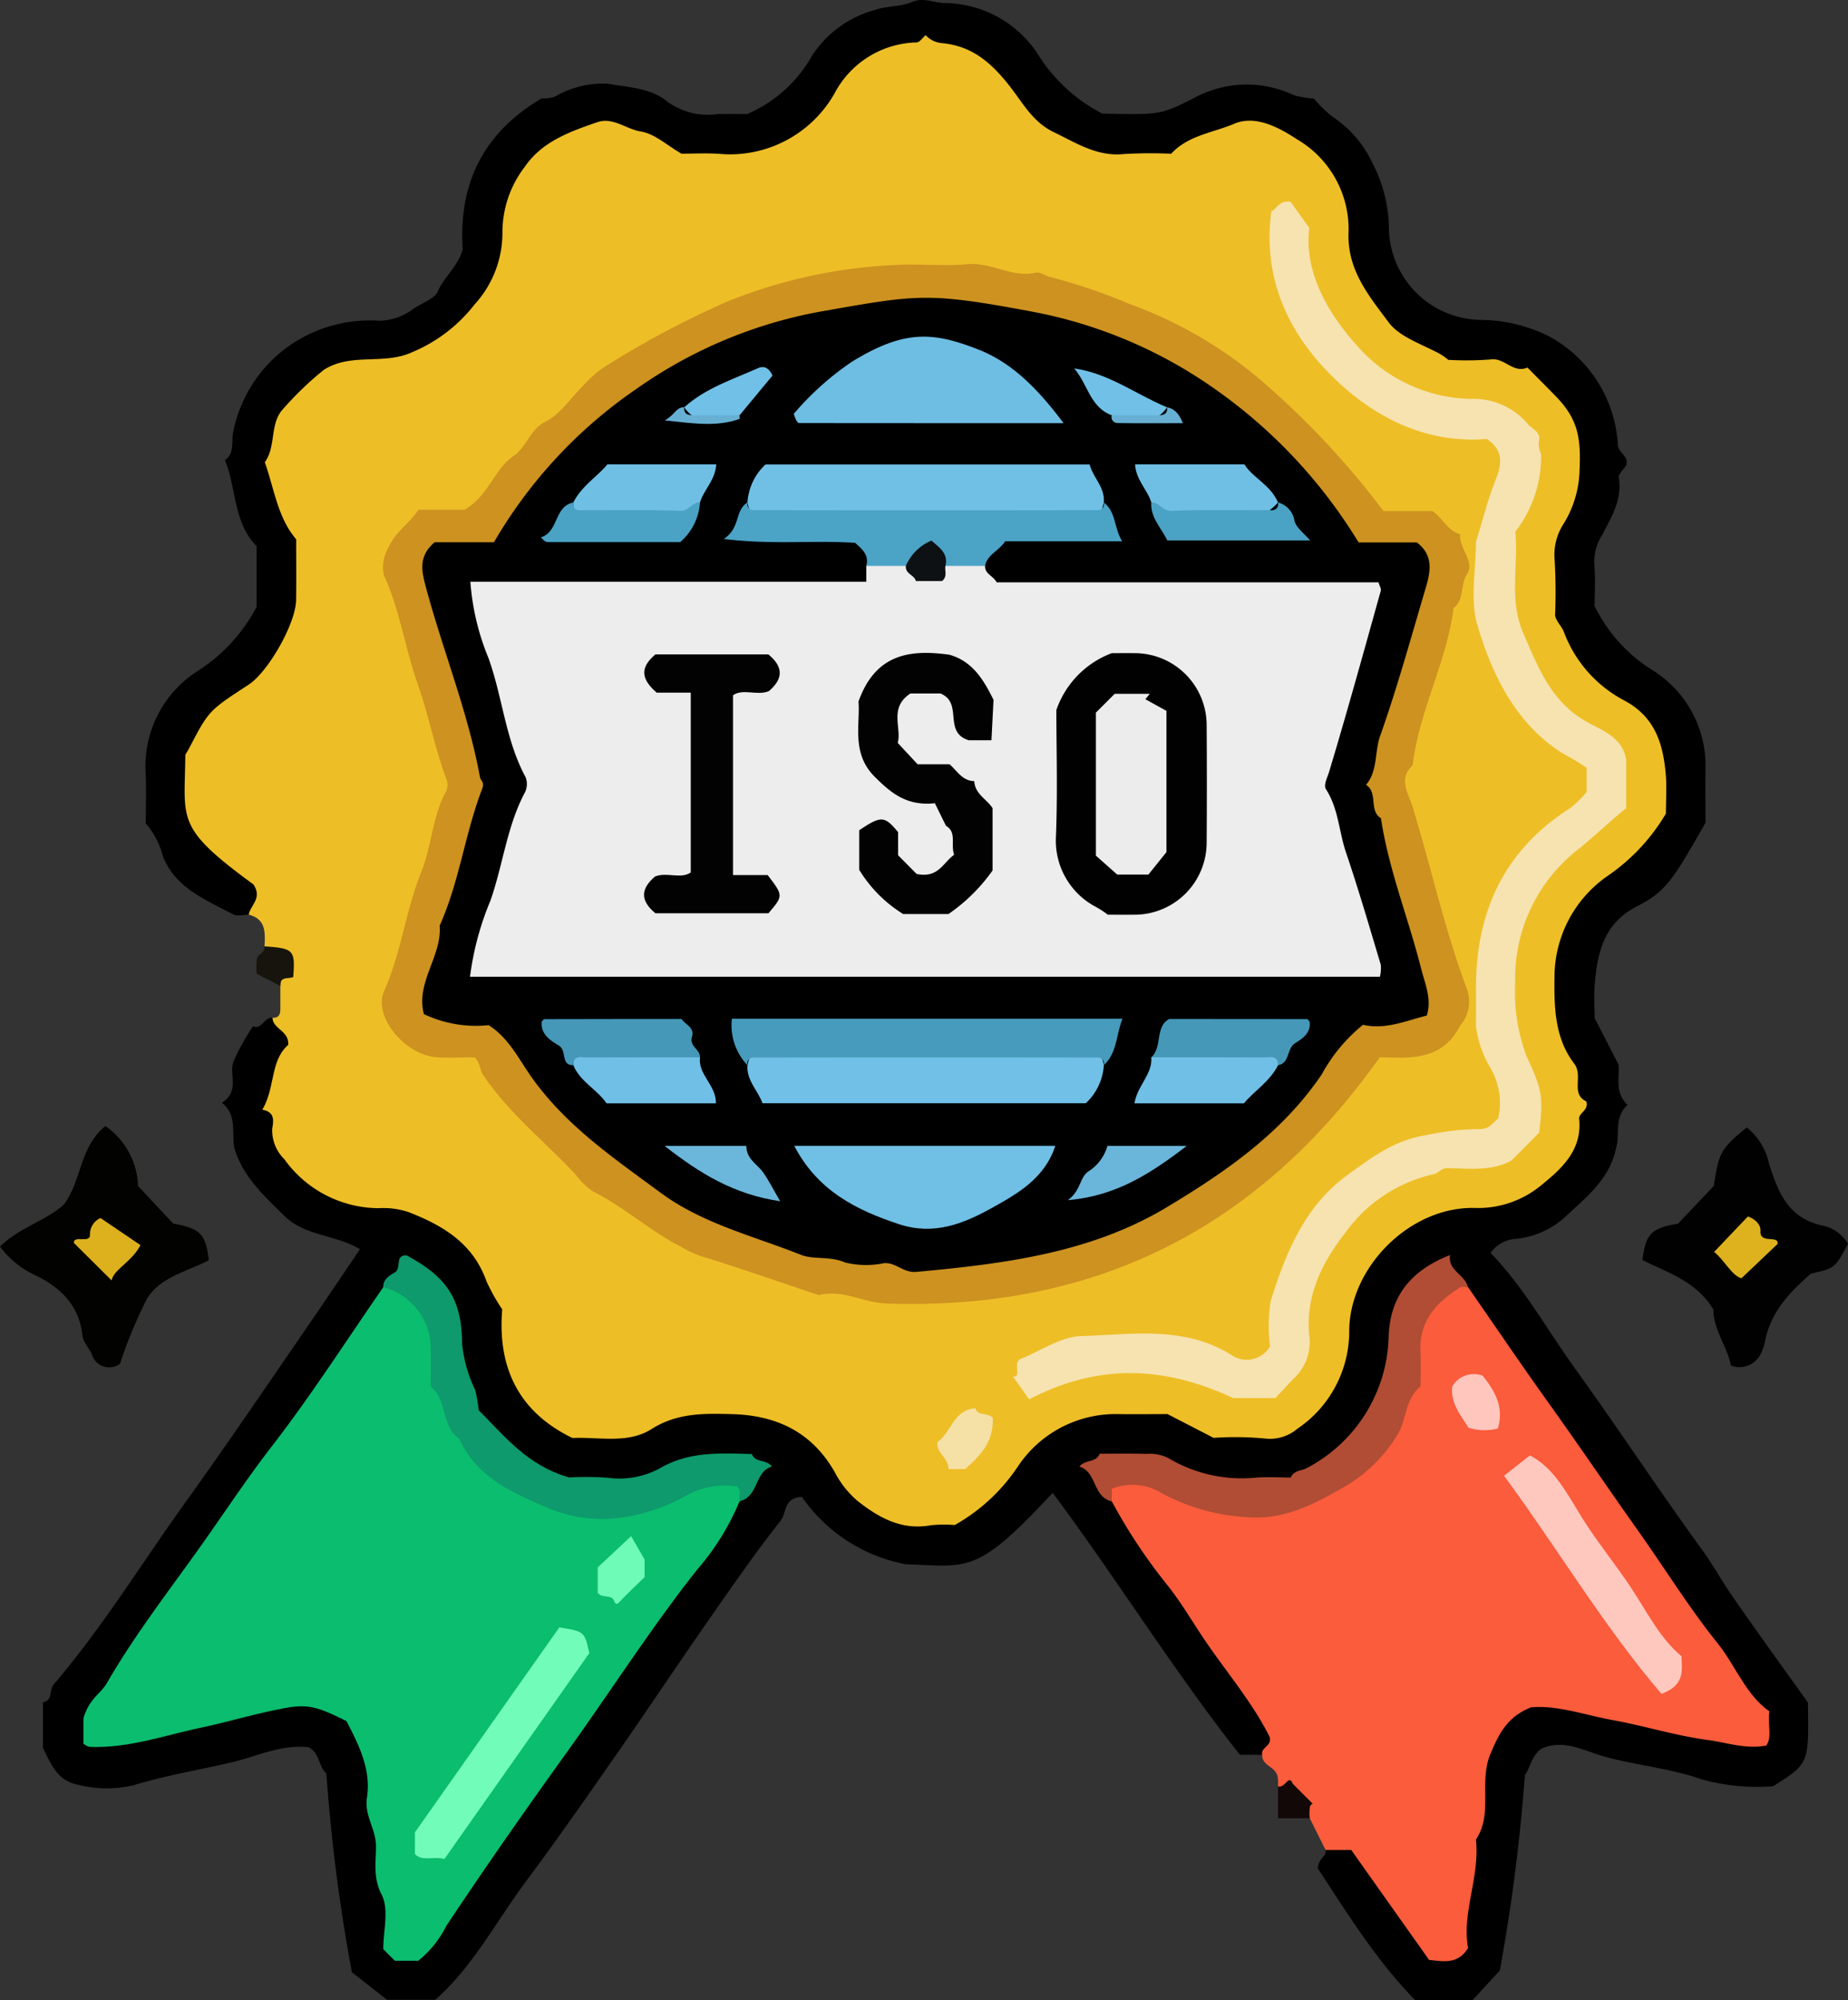 <svg id="Grupo_845849" data-name="Grupo 845849" xmlns="http://www.w3.org/2000/svg" xmlns:xlink="http://www.w3.org/1999/xlink" width="143.402" height="155.184" viewBox="0 0 143.402 155.184">
  <rect x="0" y="0" width="143.402" height="155.184" fill="#333333" stroke="none"/>
  <defs>
    <clipPath id="clip-path">
      <rect id="Rectángulo_37598" data-name="Rectángulo 37598" width="143.402" height="155.184" fill="none"/>
    </clipPath>
  </defs>
  <g id="Grupo_845848" data-name="Grupo 845848" transform="translate(0 0)" clip-path="url(#clip-path)">
    <path id="Trazado_583938" data-name="Trazado 583938" d="M10.614,69.434c1.36.344,1.279,1.411,1.229,2.46a3.364,3.364,0,0,1,1.229,3.074c0,.579,0,1.159,0,1.738,0,.42-.081.761-.616.722-.347,1.184-.151,2.424-.456,3.639-1.652,6.556,1.374,11.029,8.218,11.88,4.316.537,7.225,2.586,8.722,6.659a16.229,16.229,0,0,1,.585,3.012c1.125,6.85,5.934,9.719,12.566,7.507,6.743-2.245,9.677-1.4,14.2,4.1,3.919,4.764,9.761,4.714,13.867-.4,2.651-3.3,5.716-5.164,10.015-4.781a14.174,14.174,0,0,1,3.821,1.064c6.354,2.413,11.605-.593,12.747-7.267,1.178-6.886,3.018-8.717,9.99-9.94,6.67-1.173,9.671-6.458,7.233-12.733-2.287-5.878-1.352-9.576,3.446-13.607,5.691-4.781,5.534-10.475-.42-15.13-4.022-3.146-5.2-7.5-3.337-12.336,2.875-7.449-.126-12.568-7.964-13.584a9.833,9.833,0,0,1-8.817-8.831c-.35-2.5-.994-4.843-2.866-6.634C91.343,7.5,88.356,6.62,84.737,8.076c-6.925,2.785-9.85,1.945-14.645-3.894a8.906,8.906,0,0,0-13.912.02c-4.84,5.85-7.673,6.6-14.659,3.888-5.346-2.077-10.6,1.072-11.869,7.1-1.593,7.614-3.169,9.165-10.631,10.469a8.831,8.831,0,0,0-6.964,12.025c2.556,7.253,1.853,9.822-4,14.659A8.772,8.772,0,0,0,7.661,65.6a10.247,10.247,0,0,1,2.953,3.832" transform="translate(8.683 1.525)" fill="#eebe27"/>
    <path id="Trazado_583939" data-name="Trazado 583939" d="M17.158,70.959c.143-.742,1.078-1.276.369-2.343-6.1-4.465-5.33-4.943-5.285-10.063.1-.165.2-.325.291-.493,1.523-2.922,1.523-2.925,4.61-4.935,1.537-1,3.67-4.761,3.695-6.575.022-1.534.006-3.071.006-4.711-1.43-1.666-1.7-3.9-2.435-5.982.868-1.176.392-2.872,1.316-4.008A25.332,25.332,0,0,1,22.981,28.7c2.108-1.363,4.624-.361,6.836-1.366a11.956,11.956,0,0,0,4.871-3.715,8.23,8.23,0,0,0,2.161-5.579,8.34,8.34,0,0,1,1.735-5.1c1.352-1.971,3.5-2.724,5.624-3.46,1.209-.42,2.237.54,3.393.725,1.058.171,2,1.058,3.143,1.719.851,0,1.867-.056,2.88.008a9.327,9.327,0,0,0,9.013-4.717,7.382,7.382,0,0,1,6.354-3.924c.238-.011.459-.361.7-.563a1.926,1.926,0,0,0,1.246.616c2.279.216,3.765,1.4,5.316,3.393.983,1.262,1.755,2.735,3.376,3.513,1.755.843,3.359,1.917,5.453,1.7a35.45,35.45,0,0,1,3.659-.022C90.066,10.489,92,10.3,93.635,9.6c1.688-.719,3.566.353,4.89,1.218a8.078,8.078,0,0,1,3.983,7.166c-.134,2.942,1.579,4.963,3.1,7.012.795,1.069,2.343,1.621,3.619,2.267a4.51,4.51,0,0,1,1.019.655,24.633,24.633,0,0,0,3.306-.034c1.069-.146,1.735,1.114,2.836.63.722.731,1.444,1.453,2.158,2.186,1.71,1.747,2.013,3.143,1.884,5.8a8.216,8.216,0,0,1-1.232,4.129,4.406,4.406,0,0,0-.7,2.791,42.853,42.853,0,0,1,.036,4.33c.087.451.467.784.663,1.226a9.952,9.952,0,0,0,4.638,5.332c2.43,1.262,3.065,3.331,3.283,5.719.092,1.016.014,2.049.014,3.093a15.272,15.272,0,0,1-4.554,4.857,9.548,9.548,0,0,0-4.09,7.793c-.034,2.418.028,4.784,1.528,6.746.731.957-.311,2.332.938,2.931.227.677-.6.9-.554,1.341.255,2.469-1.386,3.9-2.984,5.2a7.7,7.7,0,0,1-5.1,1.727c-5.011-.137-9.783,4.593-9.758,9.638a9.122,9.122,0,0,1-4.036,7.5,3.284,3.284,0,0,1-2.458.753,24.831,24.831,0,0,0-4.031-.056c-1.223-.63-2.239-1.156-3.575-1.845-1.061,0-2.483.02-3.9,0a9.1,9.1,0,0,0-7.74,4.109,14.315,14.315,0,0,1-4.873,4.5,9.736,9.736,0,0,0-1.884.02c-2.251.406-4.031-.607-5.666-1.9a7.466,7.466,0,0,1-1.749-2.206c-1.761-3.118-4.523-4.426-7.958-4.518-2.161-.056-4.26-.12-6.281,1.164-1.825,1.159-4.081.593-6.127.686-4.308-2.083-5.811-5.64-5.447-9.979a15.242,15.242,0,0,1-1.218-2.169c-1.039-2.931-3.325-4.316-6.057-5.38a6.2,6.2,0,0,0-2.323-.3,9.057,9.057,0,0,1-7.309-3.8,3.132,3.132,0,0,1-.941-2.371c.1-.585.232-1.3-.77-1.467,1.019-1.73.6-3.8,2.01-5.03.078-1.117-1.2-1.218-1.22-2.116-.633-.05-.829.966-1.514.672a18.324,18.324,0,0,0-1.52,2.752c-.353.985.521,2.262-.882,3.183,1.24,1.016.7,2.4.98,3.586.677,2.2,2.315,3.659,3.86,5.19,1.582,1.568,3.924,1.436,5.867,2.581-1.45,2.139-2.824,4.182-4.218,6.211-3.118,4.54-6.225,9.106-9.43,13.573-3.348,4.666-6.363,9.59-10.108,13.968-.389.451-.062,1.288-.845,1.391v3.547c.641,1.316,1.142,2.5,2.57,2.822a9.1,9.1,0,0,0,4.493.067c2.494-.759,5.039-1.176,7.558-1.763,1.971-.462,3.838-1.405,5.976-1.178.879.395.781,1.54,1.394,2.027a136.522,136.522,0,0,0,1.982,15.435c.7.546,1.5,1.17,2.726,2.133H31.63c2.866-2.486,4.691-6.015,7.018-9.145,2.374-3.191,4.655-6.455,6.931-9.722,2.432-3.488,4.792-7.032,7.222-10.522,1.831-2.631,3.659-5.271,5.64-7.787.5-.63.179-1.752,1.646-1.839a12.641,12.641,0,0,0,8.045,5.223c4.966.182,5.523.792,11.418-5.537,5,6.715,9.408,13.848,14.528,20.325H95.8c2.1-1.478.591-2.892-.218-4.118-3.58-5.4-7.432-10.612-11.043-15.989-.381-.574-1.047-1.022-.733-2.136a7.831,7.831,0,0,1,5.2.339c9.537,3.317,15.857-.5,17.467-10.517.417-2.586.789-3.205,2.855-4.745.988-.011,1.366.767,1.831,1.433,7.734,11.018,15.589,21.951,23,33.025-1.187,1.612-2.351.969-3.373.773-3.311-.635-6.589-1.442-9.884-2.164-5.318-1.164-7.983.725-8.641,6.158-.4,3.348-.778,6.7-1.262,10.041-.126.887.014,1.875-.89,2.522-1.4.162-1.9-.977-2.53-1.853-1.078-1.492-2.147-2.992-3.272-4.451-.927-1.2-1.993-2.167-3.591-.941.12.529-.523.577-.6,1.428,2.2,3.337,4.484,7.079,7.566,10.234h4.439c.627-.68,1.318-1.428,2.122-2.3a143.469,143.469,0,0,0,1.948-15.163c.406-.537.507-1.495,1.265-2.038,1.724-.817,3.384.179,4.865.588,2.505.691,5.114.91,7.547,1.763a16.051,16.051,0,0,0,5.584.546c2.782-1.747,2.782-1.747,2.7-6.494-2.021-2.836-4.084-5.657-6.06-8.54-.7-1.022-1.313-2.15-2.024-3.132-3.421-4.705-6.62-9.565-10.015-14.279-2.158-3-3.944-6.27-6.531-8.932a2.641,2.641,0,0,1,1.856-1.078,6.626,6.626,0,0,0,4.109-1.873c1.593-1.467,3.328-2.869,3.787-5.226.3-1.044-.182-2.315.879-3.309-1.061-1-.574-2.273-.7-3.132-.649-1.262-1.173-2.281-1.85-3.594,0-.677-.076-1.7.014-2.7.218-2.469.725-4.686,3.317-6,2.253-1.139,2.8-2.141,5.271-6.452,0-1.31-.017-2.738,0-4.162a8.72,8.72,0,0,0-4.14-7.695,12.213,12.213,0,0,1-4.465-4.957c0-.9.084-2.127-.028-3.339a3.885,3.885,0,0,1,.635-2.209c.705-1.383,1.551-2.718,1.271-4.412-.048-.283.375-.644.571-.96.246-.711-.593-.921-.644-1.6a10.238,10.238,0,0,0-5.307-8.392,12.046,12.046,0,0,0-5.3-1.29,7.225,7.225,0,0,1-7.16-7.135,11.123,11.123,0,0,0-1.268-5.008,8.682,8.682,0,0,0-3.085-3.605,8.584,8.584,0,0,1-1.458-1.422A8.894,8.894,0,0,1,98.3,7.4a8.539,8.539,0,0,0-7.7.16c-2.76,1.416-2.808,1.327-7.2,1.254a12.816,12.816,0,0,1-5.027-4.647A8.722,8.722,0,0,0,71.16.238c-.854-.006-1.612-.487-2.589-.064-.837.361-1.845.266-2.816.6A8.429,8.429,0,0,0,60.868,4.33,10.479,10.479,0,0,1,55.84,8.848c-.484,0-1.391-.02-2.3.006a5.369,5.369,0,0,1-3.9-.974c-1.3-1.08-3.071-1.1-4.613-1.386A7.38,7.38,0,0,0,40.9,7.51a2.872,2.872,0,0,1-1,.123c-4.613,2.7-6.461,6.715-6.133,11.712-.372,1.338-1.447,2.125-1.951,3.3-.21.493-1.212.876-1.856,1.3a4.513,4.513,0,0,1-2.69.938,10.92,10.92,0,0,0-7.583,2.41,10.752,10.752,0,0,0-3.729,6.223c-.16.756.14,1.624-.641,2.186.907,2.2.633,4.829,2.458,6.673v4.708A13.256,13.256,0,0,1,13.136,52.1a8.747,8.747,0,0,0-3.975,7.81c.062,1.327.011,2.659.011,3.975A6.2,6.2,0,0,1,10.5,66.427c.98,2.491,3.334,3.373,5.444,4.507.319.174.806.025,1.218.025" transform="translate(2.139 0)"/>
    <path id="Trazado_583940" data-name="Trazado 583940" d="M47.5,79.471h2C51.57,82.4,53.591,85.248,55.54,88c1.19.12,2.225.35,3.026-.921-.507-2.726.924-5.5.607-8.414,1.352-2.01.21-4.412,1.114-6.609.672-1.629,1.324-2.908,3.152-3.65,2.046-.188,4.174.593,6.379.994,2.474.448,4.882,1.215,7.393,1.545,1.45.19,2.858.725,4.5.423.467-.7.078-1.632.238-2.654-1.85-1.3-2.609-3.524-4.022-5.282-2.186-2.721-4.031-5.71-6.052-8.563-2.349-3.314-4.633-6.684-7-9.993-2.144-2.992-4.207-6.041-6.307-9.064-2.346-.851-2.964,1.092-3.86,2.466a6.754,6.754,0,0,0-.689,2.953C52.925,49.861,45.247,54.673,37.023,51.9c-1.346-.453-2.578-1.335-4.036-1.332-1.12,0-2.71-.249-2.074,1.845A42.406,42.406,0,0,0,35.2,58.885c.955,1.192,1.755,2.516,2.595,3.8,1.786,2.724,3.961,5.184,5.372,8.017.2.719-.711.8-.577,1.388-.025.6.509.82.848,1.12.456.4.375.862.381,1.338a3.907,3.907,0,0,1,2.458,2.46q.613,1.23,1.229,2.46" transform="translate(55.356 64.052)" fill="#fa5c3c"/>
    <path id="Trazado_583941" data-name="Trazado 583941" d="M8.179,31.209C6.172,32.827,6.354,35.43,4.955,37.3c-1.36,1.24-3.4,1.749-4.955,3.255A7,7,0,0,0,2.567,42.7c2.015.927,3.575,2.346,3.832,4.761.062.579.551.969.753,1.526a1.394,1.394,0,0,0,2.164.658,34.72,34.72,0,0,1,2.069-5c1.025-1.733,3.135-2.141,4.817-3.026-.246-2.046-.633-2.449-2.76-2.844-.845-.9-1.749-1.867-2.729-2.914a5.89,5.89,0,0,0-2.533-4.649" transform="translate(0 56.15)" fill="#020201"/>
    <path id="Trazado_583942" data-name="Trazado 583942" d="M61.485,40.268a3.039,3.039,0,0,0-2.141-1.444c-2.578-.641-3.3-2.648-3.983-4.745a4.85,4.85,0,0,0-1.736-2.83c-2.029,1.677-2.155,1.909-2.553,4.535L48.3,38.706c-2.108.372-2.5.784-2.766,2.824,1.971,1,4.2,1.646,5.506,3.849-.022,1.506,1.066,2.841,1.36,4.344a1.847,1.847,0,0,0,2.242-.778,3.662,3.662,0,0,0,.392-1.05c.425-2.284,1.873-3.84,3.586-5.313,1.845-.409,1.845-.409,2.869-2.315" transform="translate(81.917 56.222)" fill="#010101"/>
    <path id="Trazado_583943" data-name="Trazado 583943" d="M37.886,52.3a3.889,3.889,0,0,1,.02-.9c.039-.162.277-.277.221-.224-.507-.507-1.022-1.022-1.534-1.537-.364-.809-.535.3-1.164.2V52.3Z" transform="translate(63.742 88.764)" fill="#120807"/>
    <path id="Trazado_583944" data-name="Trazado 583944" d="M8.967,29.3c-.048-.778.624-.521,1-.691.16-2.1.039-2.225-2.228-2.382.073.481-.481.582-.579.915a4.835,4.835,0,0,0-.022,1.22c.582.3,1.206.619,1.831.938" transform="translate(12.788 47.191)" fill="#16140c"/>
    <path id="Trazado_583945" data-name="Trazado 583945" d="M94.258,28.28c-.952-.258-1.324-1.2-2.144-1.791h-3.8a64.257,64.257,0,0,0-8.47-9.226,33.139,33.139,0,0,0-11.27-6.855,44.949,44.949,0,0,0-6.195-2.1c-.341-.078-.689-.4-1.086-.311-1.833.406-3.435-.843-5.274-.661-1.822.176-3.684-.048-5.517.056A39.6,39.6,0,0,0,37.54,10.172a71.788,71.788,0,0,0-9.806,5.212A9.3,9.3,0,0,0,26.17,16.8c-.949.929-1.735,2.178-2.864,2.74-1.26.627-1.456,1.965-2.505,2.676-1.506,1.019-1.9,3.062-3.8,4.168H13.428c-.7,1.069-1.738,1.66-2.281,2.85a2.992,2.992,0,0,0-.395,2.251c1.243,2.7,1.638,5.657,2.623,8.434.854,2.413,1.316,4.96,2.225,7.37a1.214,1.214,0,0,1-.006.9c-1.1,1.957-1.122,4.255-1.937,6.265-1.223,3.009-1.551,6.256-2.886,9.246-.9,2.007,1.615,4.971,4.025,5.153,1.008.076,2.024.011,2.981.011.453.4.381.935.666,1.363,1.993,2.976,4.8,5.176,7.2,7.754a5.407,5.407,0,0,0,1.313,1.279c2.421,1.209,4.434,3.065,6.819,4.291a9.775,9.775,0,0,0,1.537.725c3.079.946,6.119,2.013,9.173,3.037,1.833-.47,3.471.591,5.265.652,16.165.557,28.834-5.783,38.276-19.107,2.242.05,4.826.341,6.228-2.452,1.638-.927,1.321-2.323.932-3.762C94.1,58.6,93,54.556,91.749,50.559a10.356,10.356,0,0,1,.036-6.3q1.671-5.58,3.317-11.166c.532-1.814.582-3.407-.845-4.809" transform="translate(19.045 13.162)" fill="#cd9220"/>
    <path id="Trazado_583946" data-name="Trazado 583946" d="M64,69.522a8.354,8.354,0,0,0,1.1,3.233,5.4,5.4,0,0,1,.635,3.95c-.439.389-.733.887-1.509.843a20.128,20.128,0,0,0-4.062.467c-2.472.369-4.283,1.763-6.113,3.082-3.306,2.382-4.809,6.043-5.971,9.783A12.06,12.06,0,0,0,48.03,94.4a2.093,2.093,0,0,1-3,.675c-3.664-2.3-7.726-1.582-11.639-1.472-1.6.045-3.171,1.159-4.753,1.789-.585.322.16,1.422-.554,1.36.383.54.845,1.2,1.246,1.763,5.246-2.715,10.27-2.684,15.843-.1h3.272c.411-.442.9-.96,1.386-1.484a3.886,3.886,0,0,0,1.265-3.16c-.389-3.132.915-5.792,2.7-8.084a11.593,11.593,0,0,1,6.953-4.647c.314-.062.574-.462,1.036-.459,1.677.011,3.393.266,4.974-.593.722-.722,1.442-1.447,2.155-2.164.341-2.892.19-3.39-.957-5.867a14.192,14.192,0,0,1-.907-5.783,12.683,12.683,0,0,1,5.061-10.463c1.223-1.011,2.365-2.1,3.552-3.06V48.9c-.266-1.749-1.875-2.284-3.051-2.942-2.788-1.559-3.773-4.23-4.929-6.869-1.145-2.614-.361-5.358-.621-7.888a9.513,9.513,0,0,0,2-6.018,1.961,1.961,0,0,1-.134-1.237c-.017-.535-.574-.736-.893-1.1A5.514,5.514,0,0,0,63.613,20.9a12.047,12.047,0,0,1-8.921-4.23c-2.3-2.57-4.025-5.747-3.619-9.039-.663-.924-1.134-1.576-1.464-2.035-.938-.1-1.05.591-1.481.745-.7,5.123,1.285,9.4,4.672,12.756,3.2,3.174,7.211,5.29,12.053,4.915,1.209.817,1.22,1.819.7,3.107C64.92,28.7,64.512,30.375,64,32.01c-2.195,7.936,1.607,13.528,7.2,18.105a2.907,2.907,0,0,1-1.472,2.511c-5.279,4.49-7.51,10.01-5.73,16.9" transform="translate(50.526 10.048)" fill="#f6e3af"/>
    <path id="Trazado_583947" data-name="Trazado 583947" d="M44.453,52.933c0-.921.006-1.842,0-2.763-.039-5.987,2.133-10.819,7.311-14.111a8.146,8.146,0,0,0,1.282-1.26V32.933a16.737,16.737,0,0,0-1.733-1.044c-3.952-2.388-5.769-6.676-6.754-10.055-.579-1.979-.106-4.266-.106-6.413l-1.229-.616c-.1,1.1,1.159,2.133.546,3.082-.56.859-.193,1.99-1.052,2.654-.543,4.2-2.679,7.986-3.18,12.2-1.12,1.058-.355,2.088-.017,3.183,1.461,4.725,2.5,9.573,4.249,14.217a2.858,2.858,0,0,1-.546,2.791Z" transform="translate(70.078 26.637)" fill="#eebe27"/>
    <path id="Trazado_583948" data-name="Trazado 583948" d="M30.293,39.789c-.431-.5-1.159-.1-1.352-.756-1.691.073-1.861,1.853-2.945,2.612-.132.862.893,1.246.848,2.1h1.3c1.1-.983,2.22-2.046,2.144-3.955" transform="translate(46.752 70.227)" fill="#f5e0a6"/>
    <path id="Trazado_583949" data-name="Trazado 583949" d="M25.58,35.676C22.713,39.807,20,44.056,16.925,48.028c-2.032,2.626-3.843,5.408-5.766,8.092-2.41,3.365-4.952,6.673-7.026,10.265-.487.843-1.363,1.192-1.819,2.724v2c.146.07.314.221.484.227,2.967.126,5.744-.873,8.588-1.475,2.245-.479,4.448-1.156,6.707-1.556,1.735-.305,2.544,0,4.63,1.033.927,1.794,1.931,3.729,1.59,5.94-.216,1.386.694,2.43.7,3.743.008,1.243-.249,2.455.445,3.8.582,1.128.12,2.8.12,4.21.305.308.6.6.9.9H28.3a8.275,8.275,0,0,0,2.183-2.721c3.046-4.588,6.214-9.1,9.419-13.562,3.345-4.658,6.438-9.506,10-14.021a19.5,19.5,0,0,0,3.325-5.344c.647-1.789-.711-1.786-1.772-1.867-1.257-.1-2.346.591-3.482,1.027-8.8,3.379-16.655-1.3-17.878-10.651-.487-3.723-1.755-5.156-4.515-5.114" transform="translate(4.162 64.185)" fill="#0bbd6e"/>
    <path id="Trazado_583950" data-name="Trazado 583950" d="M32.433,53.883v-.96a4.291,4.291,0,0,1,3.908.355,15.954,15.954,0,0,0,6.908,1.859c2.662.126,4.882-1.019,7.046-2.265a11.477,11.477,0,0,0,4.367-4.249c.675-1.17.54-2.69,1.733-3.642,0-.879.036-1.8-.006-2.71-.112-2.377,1.246-3.832,3.088-4.98.146-.092.4-.014.6-.014-.23-.985-1.576-1.276-1.391-2.494-3.169,1.243-4.649,3.309-4.764,6.3A11.836,11.836,0,0,1,47.59,51.3c-.4.238-.988.154-1.271.742-.9,0-1.814-.064-2.718.011a11.115,11.115,0,0,1-6.746-1.5,3.109,3.109,0,0,0-1.7-.344c-1.223-.036-2.446-.011-3.661-.011-.269.728-1.114.417-1.568,1,1.369.411,1.016,2.363,2.511,2.693" transform="translate(53.835 62.583)" fill="#b04d34"/>
    <path id="Trazado_583951" data-name="Trazado 583951" d="M10.625,37.259A4.941,4.941,0,0,1,14.3,41.64c.042,1.117.008,2.237.008,3.325,1.327,1.069.778,3.093,2.217,4.045,1.335,3.034,4.23,4.246,6.92,5.388,3.477,1.478,7.11.885,10.433-.82a6.141,6.141,0,0,1,4.185-.854c.4.314.129.761.207,1.139,1.495-.333,1.142-2.281,2.514-2.693-.456-.582-1.3-.272-1.556-.966-2.466-.067-4.885-.227-7.194,1.136a6.6,6.6,0,0,1-4.011.7,24.957,24.957,0,0,0-2.978-.022c-3.283-.938-5.05-3.275-7.015-5.209a11.909,11.909,0,0,0-.263-1.551,10.873,10.873,0,0,1-1.025-3.586c-.017-3.463-1.142-5.176-4.3-6.878-.96-.05-.367,1-.927,1.324-.375.218-.913.518-.89,1.139" transform="translate(19.116 62.601)" fill="#0e9a6c"/>
    <path id="Trazado_583952" data-name="Trazado 583952" d="M53.908,58.835c1.763-.649,1.624-1.708,1.554-2.92-1.638-1.358-2.654-3.4-3.877-5.26s-2.637-3.558-3.818-5.45c-1.131-1.811-2.153-3.885-4.064-4.868-.649.509-1.265.994-2.007,1.579,4.193,5.7,7.709,11.65,12.213,16.918" transform="translate(75.017 72.575)" fill="#fec8bf"/>
    <path id="Trazado_583953" data-name="Trazado 583953" d="M42.635,38.208a1.945,1.945,0,0,0-2.365.834c-.148,1.279.63,2.181,1.262,3.2a4.135,4.135,0,0,0,2.279.062c.5-1.691-.238-2.911-1.176-4.1" transform="translate(72.42 68.521)" fill="#fec6bd"/>
    <path id="Trazado_583954" data-name="Trazado 583954" d="M4.108,33.758a1.382,1.382,0,0,0-.815,1.321c-.014.666-1.307-.017-1.24.621,1.162,1.153,2.141,2.127,2.92,2.9.157-.854,1.542-1.416,2.239-2.74-.952-.644-1.867-1.265-3.1-2.1" transform="translate(3.69 60.737)" fill="#ddb11d"/>
    <path id="Trazado_583955" data-name="Trazado 583955" d="M49.639,38.513c1.061-1.011,1.856-1.763,2.8-2.659.14-.742-1.405.048-1.321-1.016.042-.568-.551-.991-.977-1.122-.868.91-1.671,1.752-2.62,2.752.77.591,1.338,1.811,2.122,2.046" transform="translate(85.492 60.659)" fill="#deb21e"/>
    <path id="Trazado_583956" data-name="Trazado 583956" d="M84.717,64.655c1.747.4,3.309-.314,4.943-.717.395-1.293-.137-2.446-.453-3.684-.985-3.888-2.505-7.633-3.107-11.625-.966-.6-.2-1.982-1.156-2.592.927-1.089.647-2.53,1.092-3.787,1.332-3.759,2.391-7.619,3.527-11.449.375-1.265.655-2.561-.68-3.569H84.367A39.807,39.807,0,0,0,73.341,15.417a36.156,36.156,0,0,0-14.365-6.1c-8.1-1.523-8.9-1.3-16.2-.025a35.912,35.912,0,0,0-14.407,6,36.913,36.913,0,0,0-11.1,11.927h-4.6c-1.352,1.134-.974,2.385-.633,3.653,1.318,4.876,3.239,9.582,4.151,14.575.053.291.375.364.174.89-1.335,3.463-1.769,7.211-3.3,10.62.179,2.4-1.867,4.367-1.229,6.866a9.413,9.413,0,0,0,5.022.859c1.54.966,2.318,2.581,3.247,3.91,2.682,3.843,6.41,6.363,10.063,9.064,3.3,2.441,7.213,3.365,10.9,4.834,1.025.409,2.276.087,3.44.6a6.815,6.815,0,0,0,3.037.056c.929-.067,1.5.77,2.514.677,6.757-.621,13.495-1.45,19.424-5.013,4.546-2.732,8.927-5.738,12.022-10.3a12.882,12.882,0,0,1,3.216-3.863" transform="translate(21.059 14.85)"/>
    <path id="Trazado_583957" data-name="Trazado 583957" d="M25.035,47.1c-.375-1.674-.372-1.68-2.329-2Q17.223,52.89,11.5,61v1.685c.582.607,1.338.154,2.29.383,3.717-5.279,7.493-10.642,11.242-15.969" transform="translate(20.698 81.152)" fill="#71fcb9"/>
    <path id="Trazado_583958" data-name="Trazado 583958" d="M16.57,45v1.976c.364.479,1.111.034,1.3.7.143.232.235.168.437-.045.621-.658,1.285-1.274,1.9-1.875V44.389c-.439-.761-.689-1.2-1.044-1.814-1,.932-1.783,1.666-2.592,2.421" transform="translate(29.812 76.6)" fill="#6efab7"/>
    <path id="Trazado_583959" data-name="Trazado 583959" d="M43.783,16.125v1.229q-7.6,0-15.222,0h-15.5a19.058,19.058,0,0,0,1.4,5.909c1.1,3.046,1.318,6.357,2.883,9.249a1.46,1.46,0,0,1-.05,1.184c-1.405,2.634-1.7,5.629-2.682,8.409a22.66,22.66,0,0,0-1.579,5.889H83.64a2.864,2.864,0,0,0,.064-.935c-.873-2.914-1.724-5.836-2.7-8.714-.549-1.618-.579-3.393-1.551-4.893-.207-.322.109-.91.255-1.388,1.4-4.649,2.693-9.335,4-14.016.042-.157-.1-.361-.176-.647H53.9c-.28-.526-.932-.649-.9-1.276a2.544,2.544,0,0,0-2.631-.537c-.658.2-1.212.722-1.965.644a14.344,14.344,0,0,1-1.976-.683,2.726,2.726,0,0,0-2.642.577" transform="translate(23.44 27.778)" fill="#ededed"/>
    <path id="Trazado_583960" data-name="Trazado 583960" d="M20.726,30.6c-.09,1.176.787,1.915,1.162,2.948H46.977a4.4,4.4,0,0,0,1.4-2.948c-.288-1.713-1.738-1.548-2.852-1.57q-10.971-.21-21.943,0c-1.114.022-2.561-.143-2.852,1.57" transform="translate(37.279 52.042)" fill="#70c0e7"/>
    <path id="Trazado_583961" data-name="Trazado 583961" d="M48.37,15.821c.1-1.184-.82-1.9-1.1-2.948H22.119a4.4,4.4,0,0,0-1.4,2.948c.288,1.713,1.738,1.548,2.852,1.57q10.971.21,21.943,0c1.114-.022,2.561.143,2.852-1.57" transform="translate(37.283 23.161)" fill="#70c0e6"/>
    <path id="Trazado_583962" data-name="Trazado 583962" d="M42.943,16.043c-2.1-2.8-4.081-4.733-6.67-5.738-3.474-1.344-5.677-1.54-9.78.985a22.453,22.453,0,0,0-4.487,4.028,3.317,3.317,0,0,0,.2.515c.056.081.143.2.216.2,6.612.008,13.223.008,20.521.008" transform="translate(39.591 16.788)" fill="#6ebde3"/>
    <path id="Trazado_583963" data-name="Trazado 583963" d="M22.018,31.757c1.8,3.46,4.77,4.974,8.14,6.083,2.718.893,5.016-.048,7.247-1.29,2-1.114,4.048-2.284,4.873-4.792Z" transform="translate(39.614 57.136)" fill="#70bfe5"/>
    <path id="Trazado_583964" data-name="Trazado 583964" d="M21.509,31.845a.469.469,0,0,1,.484-.6q13.34-.021,26.679,0a.469.469,0,0,1,.484.6c1.041-.969.938-2.287,1.45-3.611H20.3a4.487,4.487,0,0,0,1.209,3.611" transform="translate(36.495 50.798)" fill="#479bbc"/>
    <path id="Trazado_583965" data-name="Trazado 583965" d="M49.552,13.926a.469.469,0,0,1-.484.6q-13.34.021-26.679,0a.469.469,0,0,1-.484-.6c-1.013.619-.507,1.934-1.839,2.833,3.782.467,7,.084,10.189.3.532.479,1.106.938.865,1.791h3.074c1.022-.294,2.046-.683,3.071,0h3.074c.165-.887,1.072-1.159,1.562-1.912h9.075c-.652-1.083-.459-2.262-1.422-3.009" transform="translate(36.101 25.055)" fill="#4ba3c6"/>
    <path id="Trazado_583966" data-name="Trazado 583966" d="M32.756,29.994c.106,1.316-1.089,2.192-1.307,3.569h8.5c.739-.918,1.987-1.663,2.642-2.953.067-.949-.641-1.26-1.321-1.332-2.878-.316-5.789-.871-8.51.717" transform="translate(56.583 52.033)" fill="#70bfe6"/>
    <path id="Trazado_583967" data-name="Trazado 583967" d="M15.9,30.61c.521,1.276,1.822,1.856,2.575,2.953h8.49c.017-1.43-1.414-2.228-1.234-3.569-2.721-1.587-5.635-1.033-8.51-.717-.68.076-1.388.386-1.321,1.332" transform="translate(28.592 52.033)" fill="#70bfe6"/>
    <path id="Trazado_583968" data-name="Trazado 583968" d="M25.727,15.824c.294-.983,1.184-1.719,1.262-2.953H18.539c-.739.915-1.987,1.66-2.642,2.953a.96.96,0,0,0,.507,1c2.349,1.226,7.393.677,9.324-1" transform="translate(28.591 23.157)" fill="#6fbfe5"/>
    <path id="Trazado_583969" data-name="Trazado 583969" d="M42.558,15.824c-.571-1.369-2-1.943-2.6-2.953h-8.49c.078,1.234.969,1.971,1.262,2.953,2.609,2.267,7.908,2.267,9.831,0" transform="translate(56.611 23.157)" fill="#6fbfe5"/>
    <path id="Trazado_583970" data-name="Trazado 583970" d="M17.477,31.831c.006-.826.633-.6,1.075-.607,2.92-.014,5.836-.008,8.756-.008.034-.616-.851-.848-.624-1.573.238-.77-.565-.98-.8-1.4-3.6,0-7.132,0-10.662.011-.067,0-.137.137-.2.21-.092.991.736,1.478,1.332,1.839.661.4.109,1.537,1.125,1.528" transform="translate(27.01 50.812)" fill="#4598b8"/>
    <path id="Trazado_583971" data-name="Trazado 583971" d="M31.916,31.215c2.92,0,5.836-.008,8.756.008.442,0,1.069-.218,1.075.607.952-.16.635-1.293,1.352-1.727.532-.322,1.218-.778,1.106-1.643-.07-.073-.137-.21-.2-.21-3.53-.008-7.06-.008-10.7-.008-1.117.588-.509,2.144-1.38,2.973" transform="translate(57.423 50.812)" fill="#4598b8"/>
    <path id="Trazado_583972" data-name="Trazado 583972" d="M27.334,13.927c-.616-.045-.834.677-1.551.652-2.6-.1-5.206-.028-7.813-.05a.468.468,0,0,1-.467-.6c-1.5.311-1.134,2.284-2.505,2.7a2.089,2.089,0,0,0,.26.272.5.5,0,0,0,.26.1c3.44.006,6.88,0,10.281,0a4.424,4.424,0,0,0,1.534-3.074" transform="translate(26.984 25.054)" fill="#4aa2c4"/>
    <path id="Trazado_583973" data-name="Trazado 583973" d="M41.75,13.927a.468.468,0,0,1-.467.6c-2.6.022-5.212-.045-7.813.05-.714.025-.935-.7-1.551-.652-.076,1.167.745,1.929,1.243,2.948H44.241c-.467-.56-1.075-.98-1.212-1.52a1.747,1.747,0,0,0-1.279-1.428" transform="translate(57.42 25.054)" fill="#4aa2c4"/>
    <path id="Trazado_583974" data-name="Trazado 583974" d="M38.838,31.759H32.674a3.451,3.451,0,0,1-1.509,2c-.677.521-.54,1.45-1.562,2.211,3.757-.33,6.379-2.038,9.235-4.216" transform="translate(53.261 57.14)" fill="#6ab5da"/>
    <path id="Trazado_583975" data-name="Trazado 583975" d="M18.423,31.759c2.78,2.172,5.4,3.768,8.971,4.294-.529-.907-.882-1.621-1.338-2.259s-1.276-1-1.29-2.035Z" transform="translate(33.146 57.14)" fill="#6bb6db"/>
    <path id="Trazado_583976" data-name="Trazado 583976" d="M23.267,13.912c.876-1.058,1.755-2.116,2.55-3.076-.3-.708-.767-.736-1.086-.593-1.987.887-4.1,1.551-5.764,3.054,1.218,1.713,2.8.837,4.3.616" transform="translate(34.125 18.304)" fill="#71c0e7"/>
    <path id="Trazado_583977" data-name="Trazado 583977" d="M36.991,13.231c-2.388-.985-4.5-2.637-7.213-3.02,1.052,1.2,1.226,3.018,2.914,3.636,1.495.221,3.082,1.094,4.3-.616" transform="translate(53.576 18.371)" fill="#71c0e7"/>
    <path id="Trazado_583978" data-name="Trazado 583978" d="M24.235,11.906H20.682c-.417,0-.789-.053-.747-.616-.607-.034-.731.593-1.506,1.016,2.175.221,3.983.529,5.8-.115.031-.011,0-.188,0-.286" transform="translate(33.157 20.31)" fill="#67b0d3"/>
    <path id="Trazado_583979" data-name="Trazado 583979" d="M35.127,11.29c.042.563-.33.616-.75.616H30.827a.467.467,0,0,0,.453.6c1.654.028,3.309.011,5.069.011-.3-.731-.635-1.114-1.223-1.229" transform="translate(55.441 20.313)" fill="#67b0d3"/>
    <path id="Trazado_583980" data-name="Trazado 583980" d="M33.307,38.4c.655,0,1.363.008,2.069,0a5.6,5.6,0,0,0,5.6-5.556q.034-4.593,0-9.184a5.588,5.588,0,0,0-5.6-5.551c-.708-.008-1.414,0-1.763,0a7.239,7.239,0,0,0-4.3,4.412c0,2.956.106,6.416-.034,9.87a5.8,5.8,0,0,0,3.018,5.358,7.049,7.049,0,0,1,1.016.655" transform="translate(52.658 32.564)" fill="#010101"/>
    <path id="Trazado_583981" data-name="Trazado 583981" d="M28.326,35.246c-.417-.42-.921-.927-1.439-1.45V32c-1.058-1.271-1.31-1.285-3.015-.146v3.074a10.423,10.423,0,0,0,3.412,3.429h3.51a13.652,13.652,0,0,0,3.423-3.381V30.145c-.42-.686-1.374-1.089-1.416-2.1-.921-.014-1.327-.789-1.923-1.31H28.4c-.467-.5-.952-1.022-1.542-1.657.328-1.156-.714-2.721.988-3.835h2.323c1.808.736.171,3,2.2,3.631h1.763c.053-1.055.109-2.133.16-3.135-.784-1.587-1.635-2.99-3.421-3.5-2.976-.414-5.722-.129-7.057,3.631.146,1.727-.574,4,1.243,5.819,1.22,1.22,2.455,2.312,4.683,2.071.221.448.543,1.1.865,1.755.854.49.347,1.416.63,2.245-.862.6-1.218,1.839-2.908,1.486" transform="translate(42.804 32.556)" fill="#020202"/>
    <path id="Trazado_583982" data-name="Trazado 583982" d="M18.737,18.137c-1.285,1.072-1.044,1.982.1,2.967H21.48V35.05c-.781.551-1.853-.059-2.78.322-1.024.882-1.243,1.791.036,2.85h8.77c1.173-1.369,1.156-1.374-.056-2.964H24.758V21.308c.781-.551,1.856.059,2.782-.319,1.025-.885,1.24-1.794-.036-2.852Z" transform="translate(32.122 32.632)" fill="#020202"/>
    <path id="Trazado_583983" data-name="Trazado 583983" d="M28.185,16.945c.23-.952-.425-1.391-1.089-1.962a3.725,3.725,0,0,0-1.982,1.962c-.062.635.663.694.778,1.176h2.035c.437-.372.185-.8.258-1.176" transform="translate(45.179 26.957)" fill="#0d1113"/>
    <path id="Trazado_583984" data-name="Trazado 583984" d="M30.38,31.784l1.654,1.467h2.421c.339-.423.781-.971,1.4-1.741V20.551c-.372-.207-1-.554-1.632-.9.112-.14.221-.28.333-.42H31.836c-.448.448-.949.952-1.456,1.456v11.1" transform="translate(54.659 34.598)" fill="#ececec"/>
  </g>
</svg>
